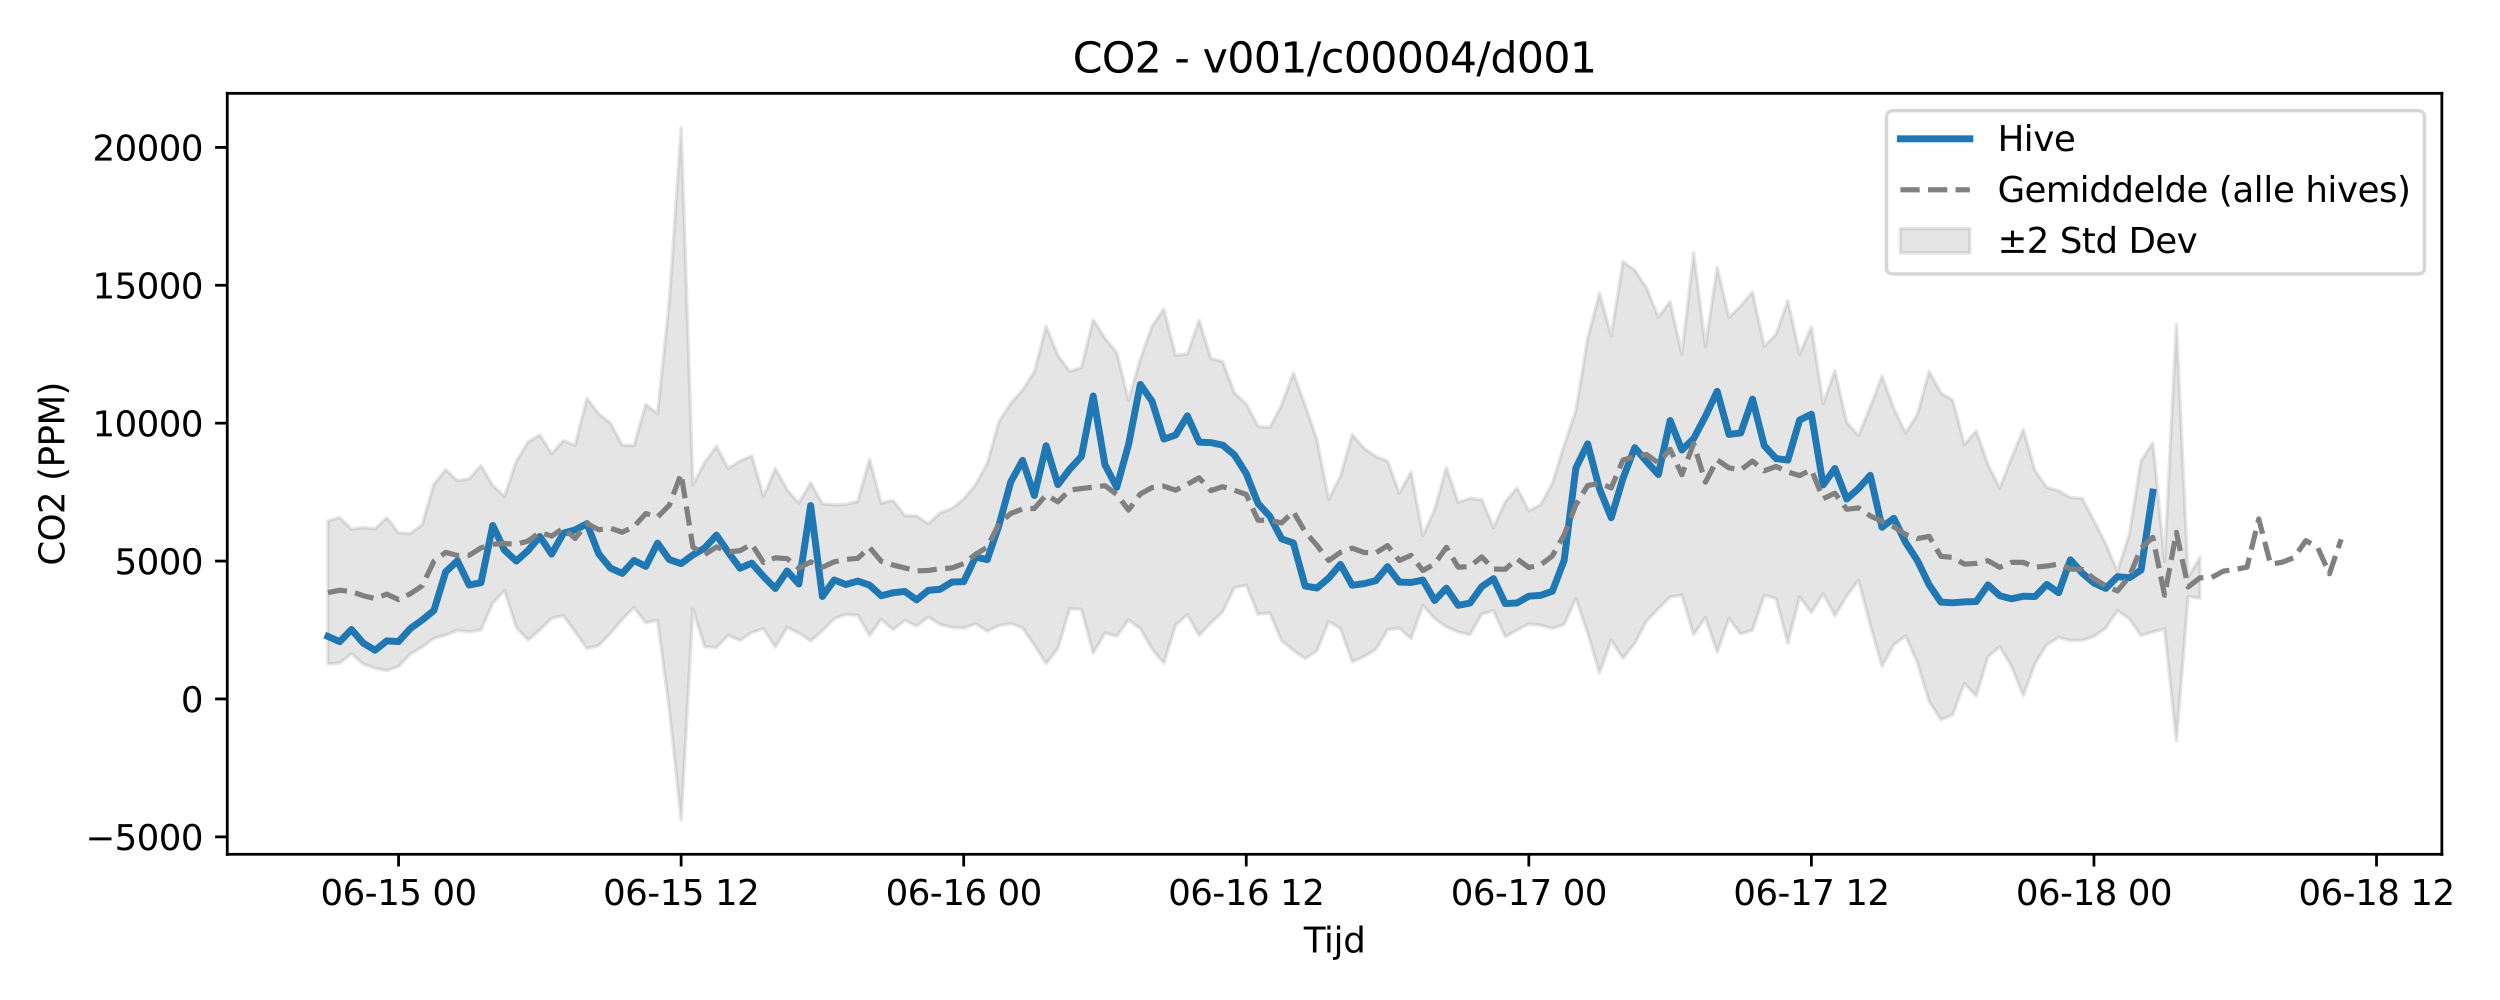 <?xml version="1.0" encoding="utf-8" standalone="no"?>
<!DOCTYPE svg PUBLIC "-//W3C//DTD SVG 1.1//EN"
  "http://www.w3.org/Graphics/SVG/1.1/DTD/svg11.dtd">
<svg xmlns:xlink="http://www.w3.org/1999/xlink" width="720pt" height="288pt" viewBox="0 0 720 288" xmlns="http://www.w3.org/2000/svg" version="1.1">
 <defs>
  <style type="text/css">*{stroke-linejoin: round; stroke-linecap: butt}</style>
 </defs>
 <g id="figure_1">
  <g id="patch_1">
   <path d="M 0 288 
L 720 288 
L 720 0 
L 0 0 
z
" style="fill: #ffffff"/>
  </g>
  <g id="axes_1">
   <g id="patch_2">
    <path d="M 65.45 246.04 
L 703.254 246.04 
L 703.254 26.88 
L 65.45 26.88 
z
" style="fill: #ffffff"/>
   </g>
   <g id="FillBetweenPolyCollection_1">
    <defs>
     <path id="m470c01bcd2" d="M 94.441 -137.946 
L 94.441 -96.729 
L 97.832 -97.052 
L 101.223 -99.702 
L 104.613 -96.78 
L 108.004 -95.551 
L 111.395 -94.89 
L 114.786 -96.06 
L 118.176 -99.667 
L 121.567 -101.636 
L 124.958 -104.149 
L 128.349 -105.129 
L 131.74 -106.464 
L 135.13 -106.031 
L 138.521 -106.551 
L 141.912 -114.322 
L 145.303 -117.931 
L 148.693 -107.316 
L 152.084 -103.682 
L 155.475 -106.59 
L 158.866 -109.899 
L 162.257 -110.711 
L 165.647 -106.063 
L 169.038 -101.258 
L 172.429 -102.054 
L 175.82 -105.59 
L 179.21 -109.633 
L 182.601 -113.046 
L 185.992 -108.654 
L 189.383 -109.371 
L 192.773 -83.58 
L 196.164 -51.922 
L 199.555 -112.604 
L 202.946 -101.773 
L 206.337 -101.484 
L 209.727 -105.042 
L 213.118 -103.551 
L 216.509 -105.84 
L 219.9 -106.954 
L 223.29 -101.615 
L 226.681 -107.307 
L 230.072 -105.653 
L 233.463 -103.421 
L 236.853 -106.327 
L 240.244 -109.816 
L 243.635 -111.025 
L 247.026 -110.796 
L 250.417 -105.009 
L 253.807 -109.615 
L 257.198 -106.638 
L 260.589 -109.355 
L 263.98 -107.757 
L 267.37 -110.27 
L 270.761 -108.201 
L 274.152 -107.299 
L 277.543 -107.111 
L 280.934 -108.323 
L 284.324 -106.271 
L 287.715 -107.834 
L 291.106 -108.431 
L 294.497 -107.189 
L 297.887 -102.196 
L 301.278 -96.897 
L 304.669 -101.253 
L 308.06 -112.696 
L 311.45 -112.519 
L 314.841 -99.861 
L 318.232 -105.693 
L 321.623 -104.758 
L 325.014 -109.466 
L 328.404 -106.975 
L 331.795 -101.075 
L 335.186 -97.002 
L 338.577 -108.002 
L 341.967 -110.962 
L 345.358 -105.039 
L 348.749 -108.609 
L 352.14 -111.819 
L 355.531 -118.778 
L 358.921 -119.501 
L 362.312 -111.116 
L 365.703 -111.425 
L 369.094 -103.491 
L 372.484 -100.711 
L 375.875 -98.356 
L 379.266 -100.538 
L 382.657 -108.984 
L 386.047 -107.026 
L 389.438 -97.409 
L 392.829 -98.893 
L 396.22 -100.966 
L 399.611 -106.58 
L 403.001 -107.15 
L 406.392 -104.107 
L 409.783 -113.606 
L 413.174 -109.884 
L 416.564 -107.488 
L 419.955 -105.976 
L 423.346 -105.194 
L 426.737 -111.151 
L 430.127 -112.146 
L 433.518 -104.604 
L 436.909 -106.54 
L 440.3 -108.271 
L 443.691 -107.964 
L 447.081 -106.998 
L 450.472 -108.181 
L 453.863 -115.594 
L 457.254 -105.748 
L 460.644 -94.215 
L 464.035 -103.611 
L 467.426 -98.43 
L 470.817 -102.735 
L 474.208 -109.166 
L 477.598 -112.701 
L 480.989 -116.091 
L 484.38 -116.6 
L 487.771 -105.274 
L 491.161 -110.151 
L 494.552 -100.209 
L 497.943 -109.945 
L 501.334 -105.41 
L 504.724 -106.566 
L 508.115 -116.543 
L 511.506 -115.591 
L 514.897 -102.75 
L 518.288 -116.097 
L 521.678 -111.635 
L 525.069 -117.035 
L 528.46 -110.698 
L 531.851 -116.31 
L 535.241 -120.926 
L 538.632 -108.047 
L 542.023 -96.128 
L 545.414 -102.298 
L 548.804 -104.86 
L 552.195 -97.214 
L 555.586 -85.988 
L 558.977 -80.753 
L 562.368 -82.165 
L 565.758 -91.142 
L 569.149 -87.588 
L 572.54 -98.827 
L 575.931 -101.746 
L 579.321 -96.061 
L 582.712 -87.705 
L 586.103 -96.913 
L 589.494 -102.325 
L 592.885 -104.435 
L 596.275 -103.531 
L 599.666 -103.564 
L 603.057 -104.728 
L 606.448 -107.166 
L 609.838 -112.153 
L 613.229 -109.81 
L 616.62 -104.948 
L 620.011 -106.041 
L 623.401 -106.853 
L 626.792 -74.662 
L 630.183 -116.203 
L 633.574 -115.72 
L 633.574 -127.443 
L 633.574 -127.443 
L 630.183 -121.722 
L 626.792 -194.656 
L 623.401 -126.285 
L 620.011 -160.433 
L 616.62 -155.269 
L 613.229 -134.002 
L 609.838 -123.444 
L 606.448 -131.359 
L 603.057 -138.01 
L 599.666 -144.463 
L 596.275 -144.685 
L 592.885 -146.634 
L 589.494 -147.632 
L 586.103 -152.412 
L 582.712 -164.331 
L 579.321 -156.05 
L 575.931 -147.464 
L 572.54 -154.209 
L 569.149 -163.898 
L 565.758 -159.916 
L 562.368 -172.79 
L 558.977 -174.785 
L 555.586 -181.071 
L 552.195 -168.58 
L 548.804 -163.292 
L 545.414 -170.343 
L 542.023 -179.655 
L 538.632 -170.774 
L 535.241 -162.52 
L 531.851 -166.365 
L 528.46 -181.236 
L 525.069 -171.739 
L 521.678 -193.778 
L 518.288 -185.99 
L 514.897 -201.357 
L 511.506 -191.724 
L 508.115 -188.265 
L 504.724 -203.861 
L 501.334 -199.935 
L 497.943 -196.555 
L 494.552 -210.935 
L 491.161 -188.146 
L 487.771 -215.228 
L 484.38 -185.948 
L 480.989 -201.094 
L 477.598 -196.664 
L 474.208 -205.072 
L 470.817 -210.168 
L 467.426 -212.626 
L 464.035 -191.352 
L 460.644 -203.545 
L 457.254 -190.545 
L 453.863 -169.712 
L 450.472 -159.716 
L 447.081 -148.796 
L 443.691 -142.647 
L 440.3 -140.849 
L 436.909 -147.487 
L 433.518 -143.492 
L 430.127 -136.087 
L 426.737 -144.093 
L 423.346 -144.479 
L 419.955 -143.342 
L 416.564 -153.26 
L 413.174 -141.267 
L 409.783 -133.773 
L 406.392 -152.015 
L 403.001 -146.021 
L 399.611 -155.19 
L 396.22 -156.514 
L 392.829 -158.899 
L 389.438 -162.836 
L 386.047 -150.833 
L 382.657 -144.131 
L 379.266 -161.365 
L 375.875 -171.324 
L 372.484 -180.578 
L 369.094 -171.322 
L 365.703 -164.854 
L 362.312 -165.238 
L 358.921 -171.685 
L 355.531 -174.815 
L 352.14 -183.863 
L 348.749 -184.768 
L 345.358 -195.735 
L 341.967 -186.06 
L 338.577 -185.655 
L 335.186 -198.959 
L 331.795 -194.086 
L 328.404 -184.501 
L 325.014 -172.765 
L 321.623 -186.476 
L 318.232 -190.555 
L 314.841 -195.904 
L 311.45 -182.135 
L 308.06 -181.066 
L 304.669 -185.698 
L 301.278 -193.991 
L 297.887 -180.906 
L 294.497 -175.632 
L 291.106 -171.829 
L 287.715 -166.573 
L 284.324 -154.562 
L 280.934 -148.34 
L 277.543 -144.297 
L 274.152 -141.555 
L 270.761 -140.299 
L 267.37 -137.127 
L 263.98 -139.417 
L 260.589 -139.465 
L 257.198 -143.922 
L 253.807 -143.095 
L 250.417 -155.714 
L 247.026 -143.597 
L 243.635 -142.789 
L 240.244 -142.579 
L 236.853 -142.916 
L 233.463 -148.944 
L 230.072 -143.097 
L 226.681 -146.927 
L 223.29 -153.07 
L 219.9 -145.032 
L 216.509 -156.709 
L 213.118 -155.269 
L 209.727 -153.07 
L 206.337 -159.448 
L 202.946 -154.785 
L 199.555 -148.272 
L 196.164 -251.158 
L 192.773 -201.471 
L 189.383 -168.814 
L 185.992 -171.554 
L 182.601 -159.676 
L 179.21 -159.793 
L 175.82 -166.129 
L 172.429 -168.806 
L 169.038 -173.262 
L 165.647 -159.774 
L 162.257 -161.117 
L 158.866 -157.29 
L 155.475 -162.764 
L 152.084 -160.688 
L 148.693 -155.123 
L 145.303 -145.018 
L 141.912 -148.195 
L 138.521 -153.881 
L 135.13 -150.111 
L 131.74 -149.572 
L 128.349 -152.716 
L 124.958 -148.492 
L 121.567 -136.922 
L 118.176 -134.307 
L 114.786 -134.569 
L 111.395 -138.863 
L 108.004 -135.698 
L 104.613 -136.073 
L 101.223 -135.585 
L 97.832 -138.949 
L 94.441 -137.946 
z
" style="stroke: #808080; stroke-opacity: 0.2"/>
    </defs>
    <g clip-path="url(#p4a030e1d7c)">
     <use xlink:href="#m470c01bcd2" x="0" y="288" style="fill: #808080; fill-opacity: 0.2; stroke: #808080; stroke-opacity: 0.2"/>
    </g>
   </g>
   <g id="matplotlib.axis_1">
    <g id="xtick_1">
     <g id="line2d_1">
      <defs>
       <path id="m2c33fe4b6c" d="M 0 0 
L 0 3.5 
" style="stroke: #000000; stroke-width: 0.8"/>
      </defs>
      <g>
       <use xlink:href="#m2c33fe4b6c" x="114.786" y="246.04" style="stroke: #000000; stroke-width: 0.8"/>
      </g>
     </g>
     <g id="text_1">
      <!-- 06-15 00 -->
      <g transform="translate(92.305 260.638) scale(0.1 -0.1)">
       <defs>
        <path id="DejaVuSans-30" d="M 2034 4250 
Q 1547 4250 1301 3770 
Q 1056 3291 1056 2328 
Q 1056 1369 1301 889 
Q 1547 409 2034 409 
Q 2525 409 2770 889 
Q 3016 1369 3016 2328 
Q 3016 3291 2770 3770 
Q 2525 4250 2034 4250 
z
M 2034 4750 
Q 2819 4750 3233 4129 
Q 3647 3509 3647 2328 
Q 3647 1150 3233 529 
Q 2819 -91 2034 -91 
Q 1250 -91 836 529 
Q 422 1150 422 2328 
Q 422 3509 836 4129 
Q 1250 4750 2034 4750 
z
" transform="scale(0.016)"/>
        <path id="DejaVuSans-36" d="M 2113 2584 
Q 1688 2584 1439 2293 
Q 1191 2003 1191 1497 
Q 1191 994 1439 701 
Q 1688 409 2113 409 
Q 2538 409 2786 701 
Q 3034 994 3034 1497 
Q 3034 2003 2786 2293 
Q 2538 2584 2113 2584 
z
M 3366 4563 
L 3366 3988 
Q 3128 4100 2886 4159 
Q 2644 4219 2406 4219 
Q 1781 4219 1451 3797 
Q 1122 3375 1075 2522 
Q 1259 2794 1537 2939 
Q 1816 3084 2150 3084 
Q 2853 3084 3261 2657 
Q 3669 2231 3669 1497 
Q 3669 778 3244 343 
Q 2819 -91 2113 -91 
Q 1303 -91 875 529 
Q 447 1150 447 2328 
Q 447 3434 972 4092 
Q 1497 4750 2381 4750 
Q 2619 4750 2861 4703 
Q 3103 4656 3366 4563 
z
" transform="scale(0.016)"/>
        <path id="DejaVuSans-2d" d="M 313 2009 
L 1997 2009 
L 1997 1497 
L 313 1497 
L 313 2009 
z
" transform="scale(0.016)"/>
        <path id="DejaVuSans-31" d="M 794 531 
L 1825 531 
L 1825 4091 
L 703 3866 
L 703 4441 
L 1819 4666 
L 2450 4666 
L 2450 531 
L 3481 531 
L 3481 0 
L 794 0 
L 794 531 
z
" transform="scale(0.016)"/>
        <path id="DejaVuSans-35" d="M 691 4666 
L 3169 4666 
L 3169 4134 
L 1269 4134 
L 1269 2991 
Q 1406 3038 1543 3061 
Q 1681 3084 1819 3084 
Q 2600 3084 3056 2656 
Q 3513 2228 3513 1497 
Q 3513 744 3044 326 
Q 2575 -91 1722 -91 
Q 1428 -91 1123 -41 
Q 819 9 494 109 
L 494 744 
Q 775 591 1075 516 
Q 1375 441 1709 441 
Q 2250 441 2565 725 
Q 2881 1009 2881 1497 
Q 2881 1984 2565 2268 
Q 2250 2553 1709 2553 
Q 1456 2553 1204 2497 
Q 953 2441 691 2322 
L 691 4666 
z
" transform="scale(0.016)"/>
        <path id="DejaVuSans-20" transform="scale(0.016)"/>
       </defs>
       <use xlink:href="#DejaVuSans-30"/>
       <use xlink:href="#DejaVuSans-36" transform="translate(63.623 0)"/>
       <use xlink:href="#DejaVuSans-2d" transform="translate(127.246 0)"/>
       <use xlink:href="#DejaVuSans-31" transform="translate(163.33 0)"/>
       <use xlink:href="#DejaVuSans-35" transform="translate(226.953 0)"/>
       <use xlink:href="#DejaVuSans-20" transform="translate(290.576 0)"/>
       <use xlink:href="#DejaVuSans-30" transform="translate(322.363 0)"/>
       <use xlink:href="#DejaVuSans-30" transform="translate(385.986 0)"/>
      </g>
     </g>
    </g>
    <g id="xtick_2">
     <g id="line2d_2">
      <g>
       <use xlink:href="#m2c33fe4b6c" x="196.164" y="246.04" style="stroke: #000000; stroke-width: 0.8"/>
      </g>
     </g>
     <g id="text_2">
      <!-- 06-15 12 -->
      <g transform="translate(173.684 260.638) scale(0.1 -0.1)">
       <defs>
        <path id="DejaVuSans-32" d="M 1228 531 
L 3431 531 
L 3431 0 
L 469 0 
L 469 531 
Q 828 903 1448 1529 
Q 2069 2156 2228 2338 
Q 2531 2678 2651 2914 
Q 2772 3150 2772 3378 
Q 2772 3750 2511 3984 
Q 2250 4219 1831 4219 
Q 1534 4219 1204 4116 
Q 875 4013 500 3803 
L 500 4441 
Q 881 4594 1212 4672 
Q 1544 4750 1819 4750 
Q 2544 4750 2975 4387 
Q 3406 4025 3406 3419 
Q 3406 3131 3298 2873 
Q 3191 2616 2906 2266 
Q 2828 2175 2409 1742 
Q 1991 1309 1228 531 
z
" transform="scale(0.016)"/>
       </defs>
       <use xlink:href="#DejaVuSans-30"/>
       <use xlink:href="#DejaVuSans-36" transform="translate(63.623 0)"/>
       <use xlink:href="#DejaVuSans-2d" transform="translate(127.246 0)"/>
       <use xlink:href="#DejaVuSans-31" transform="translate(163.33 0)"/>
       <use xlink:href="#DejaVuSans-35" transform="translate(226.953 0)"/>
       <use xlink:href="#DejaVuSans-20" transform="translate(290.576 0)"/>
       <use xlink:href="#DejaVuSans-31" transform="translate(322.363 0)"/>
       <use xlink:href="#DejaVuSans-32" transform="translate(385.986 0)"/>
      </g>
     </g>
    </g>
    <g id="xtick_3">
     <g id="line2d_3">
      <g>
       <use xlink:href="#m2c33fe4b6c" x="277.543" y="246.04" style="stroke: #000000; stroke-width: 0.8"/>
      </g>
     </g>
     <g id="text_3">
      <!-- 06-16 00 -->
      <g transform="translate(255.062 260.638) scale(0.1 -0.1)">
       <use xlink:href="#DejaVuSans-30"/>
       <use xlink:href="#DejaVuSans-36" transform="translate(63.623 0)"/>
       <use xlink:href="#DejaVuSans-2d" transform="translate(127.246 0)"/>
       <use xlink:href="#DejaVuSans-31" transform="translate(163.33 0)"/>
       <use xlink:href="#DejaVuSans-36" transform="translate(226.953 0)"/>
       <use xlink:href="#DejaVuSans-20" transform="translate(290.576 0)"/>
       <use xlink:href="#DejaVuSans-30" transform="translate(322.363 0)"/>
       <use xlink:href="#DejaVuSans-30" transform="translate(385.986 0)"/>
      </g>
     </g>
    </g>
    <g id="xtick_4">
     <g id="line2d_4">
      <g>
       <use xlink:href="#m2c33fe4b6c" x="358.921" y="246.04" style="stroke: #000000; stroke-width: 0.8"/>
      </g>
     </g>
     <g id="text_4">
      <!-- 06-16 12 -->
      <g transform="translate(336.441 260.638) scale(0.1 -0.1)">
       <use xlink:href="#DejaVuSans-30"/>
       <use xlink:href="#DejaVuSans-36" transform="translate(63.623 0)"/>
       <use xlink:href="#DejaVuSans-2d" transform="translate(127.246 0)"/>
       <use xlink:href="#DejaVuSans-31" transform="translate(163.33 0)"/>
       <use xlink:href="#DejaVuSans-36" transform="translate(226.953 0)"/>
       <use xlink:href="#DejaVuSans-20" transform="translate(290.576 0)"/>
       <use xlink:href="#DejaVuSans-31" transform="translate(322.363 0)"/>
       <use xlink:href="#DejaVuSans-32" transform="translate(385.986 0)"/>
      </g>
     </g>
    </g>
    <g id="xtick_5">
     <g id="line2d_5">
      <g>
       <use xlink:href="#m2c33fe4b6c" x="440.3" y="246.04" style="stroke: #000000; stroke-width: 0.8"/>
      </g>
     </g>
     <g id="text_5">
      <!-- 06-17 00 -->
      <g transform="translate(417.819 260.638) scale(0.1 -0.1)">
       <defs>
        <path id="DejaVuSans-37" d="M 525 4666 
L 3525 4666 
L 3525 4397 
L 1831 0 
L 1172 0 
L 2766 4134 
L 525 4134 
L 525 4666 
z
" transform="scale(0.016)"/>
       </defs>
       <use xlink:href="#DejaVuSans-30"/>
       <use xlink:href="#DejaVuSans-36" transform="translate(63.623 0)"/>
       <use xlink:href="#DejaVuSans-2d" transform="translate(127.246 0)"/>
       <use xlink:href="#DejaVuSans-31" transform="translate(163.33 0)"/>
       <use xlink:href="#DejaVuSans-37" transform="translate(226.953 0)"/>
       <use xlink:href="#DejaVuSans-20" transform="translate(290.576 0)"/>
       <use xlink:href="#DejaVuSans-30" transform="translate(322.363 0)"/>
       <use xlink:href="#DejaVuSans-30" transform="translate(385.986 0)"/>
      </g>
     </g>
    </g>
    <g id="xtick_6">
     <g id="line2d_6">
      <g>
       <use xlink:href="#m2c33fe4b6c" x="521.678" y="246.04" style="stroke: #000000; stroke-width: 0.8"/>
      </g>
     </g>
     <g id="text_6">
      <!-- 06-17 12 -->
      <g transform="translate(499.198 260.638) scale(0.1 -0.1)">
       <use xlink:href="#DejaVuSans-30"/>
       <use xlink:href="#DejaVuSans-36" transform="translate(63.623 0)"/>
       <use xlink:href="#DejaVuSans-2d" transform="translate(127.246 0)"/>
       <use xlink:href="#DejaVuSans-31" transform="translate(163.33 0)"/>
       <use xlink:href="#DejaVuSans-37" transform="translate(226.953 0)"/>
       <use xlink:href="#DejaVuSans-20" transform="translate(290.576 0)"/>
       <use xlink:href="#DejaVuSans-31" transform="translate(322.363 0)"/>
       <use xlink:href="#DejaVuSans-32" transform="translate(385.986 0)"/>
      </g>
     </g>
    </g>
    <g id="xtick_7">
     <g id="line2d_7">
      <g>
       <use xlink:href="#m2c33fe4b6c" x="603.057" y="246.04" style="stroke: #000000; stroke-width: 0.8"/>
      </g>
     </g>
     <g id="text_7">
      <!-- 06-18 00 -->
      <g transform="translate(580.576 260.638) scale(0.1 -0.1)">
       <defs>
        <path id="DejaVuSans-38" d="M 2034 2216 
Q 1584 2216 1326 1975 
Q 1069 1734 1069 1313 
Q 1069 891 1326 650 
Q 1584 409 2034 409 
Q 2484 409 2743 651 
Q 3003 894 3003 1313 
Q 3003 1734 2745 1975 
Q 2488 2216 2034 2216 
z
M 1403 2484 
Q 997 2584 770 2862 
Q 544 3141 544 3541 
Q 544 4100 942 4425 
Q 1341 4750 2034 4750 
Q 2731 4750 3128 4425 
Q 3525 4100 3525 3541 
Q 3525 3141 3298 2862 
Q 3072 2584 2669 2484 
Q 3125 2378 3379 2068 
Q 3634 1759 3634 1313 
Q 3634 634 3220 271 
Q 2806 -91 2034 -91 
Q 1263 -91 848 271 
Q 434 634 434 1313 
Q 434 1759 690 2068 
Q 947 2378 1403 2484 
z
M 1172 3481 
Q 1172 3119 1398 2916 
Q 1625 2713 2034 2713 
Q 2441 2713 2670 2916 
Q 2900 3119 2900 3481 
Q 2900 3844 2670 4047 
Q 2441 4250 2034 4250 
Q 1625 4250 1398 4047 
Q 1172 3844 1172 3481 
z
" transform="scale(0.016)"/>
       </defs>
       <use xlink:href="#DejaVuSans-30"/>
       <use xlink:href="#DejaVuSans-36" transform="translate(63.623 0)"/>
       <use xlink:href="#DejaVuSans-2d" transform="translate(127.246 0)"/>
       <use xlink:href="#DejaVuSans-31" transform="translate(163.33 0)"/>
       <use xlink:href="#DejaVuSans-38" transform="translate(226.953 0)"/>
       <use xlink:href="#DejaVuSans-20" transform="translate(290.576 0)"/>
       <use xlink:href="#DejaVuSans-30" transform="translate(322.363 0)"/>
       <use xlink:href="#DejaVuSans-30" transform="translate(385.986 0)"/>
      </g>
     </g>
    </g>
    <g id="xtick_8">
     <g id="line2d_8">
      <g>
       <use xlink:href="#m2c33fe4b6c" x="684.435" y="246.04" style="stroke: #000000; stroke-width: 0.8"/>
      </g>
     </g>
     <g id="text_8">
      <!-- 06-18 12 -->
      <g transform="translate(661.955 260.638) scale(0.1 -0.1)">
       <use xlink:href="#DejaVuSans-30"/>
       <use xlink:href="#DejaVuSans-36" transform="translate(63.623 0)"/>
       <use xlink:href="#DejaVuSans-2d" transform="translate(127.246 0)"/>
       <use xlink:href="#DejaVuSans-31" transform="translate(163.33 0)"/>
       <use xlink:href="#DejaVuSans-38" transform="translate(226.953 0)"/>
       <use xlink:href="#DejaVuSans-20" transform="translate(290.576 0)"/>
       <use xlink:href="#DejaVuSans-31" transform="translate(322.363 0)"/>
       <use xlink:href="#DejaVuSans-32" transform="translate(385.986 0)"/>
      </g>
     </g>
    </g>
    <g id="text_9">
     <!-- Tijd -->
     <g transform="translate(375.502 274.317) scale(0.1 -0.1)">
      <defs>
       <path id="DejaVuSans-54" d="M -19 4666 
L 3928 4666 
L 3928 4134 
L 2272 4134 
L 2272 0 
L 1638 0 
L 1638 4134 
L -19 4134 
L -19 4666 
z
" transform="scale(0.016)"/>
       <path id="DejaVuSans-69" d="M 603 3500 
L 1178 3500 
L 1178 0 
L 603 0 
L 603 3500 
z
M 603 4863 
L 1178 4863 
L 1178 4134 
L 603 4134 
L 603 4863 
z
" transform="scale(0.016)"/>
       <path id="DejaVuSans-6a" d="M 603 3500 
L 1178 3500 
L 1178 -63 
Q 1178 -731 923 -1031 
Q 669 -1331 103 -1331 
L -116 -1331 
L -116 -844 
L 38 -844 
Q 366 -844 484 -692 
Q 603 -541 603 -63 
L 603 3500 
z
M 603 4863 
L 1178 4863 
L 1178 4134 
L 603 4134 
L 603 4863 
z
" transform="scale(0.016)"/>
       <path id="DejaVuSans-64" d="M 2906 2969 
L 2906 4863 
L 3481 4863 
L 3481 0 
L 2906 0 
L 2906 525 
Q 2725 213 2448 61 
Q 2172 -91 1784 -91 
Q 1150 -91 751 415 
Q 353 922 353 1747 
Q 353 2572 751 3078 
Q 1150 3584 1784 3584 
Q 2172 3584 2448 3432 
Q 2725 3281 2906 2969 
z
M 947 1747 
Q 947 1113 1208 752 
Q 1469 391 1925 391 
Q 2381 391 2643 752 
Q 2906 1113 2906 1747 
Q 2906 2381 2643 2742 
Q 2381 3103 1925 3103 
Q 1469 3103 1208 2742 
Q 947 2381 947 1747 
z
" transform="scale(0.016)"/>
      </defs>
      <use xlink:href="#DejaVuSans-54"/>
      <use xlink:href="#DejaVuSans-69" transform="translate(57.959 0)"/>
      <use xlink:href="#DejaVuSans-6a" transform="translate(85.742 0)"/>
      <use xlink:href="#DejaVuSans-64" transform="translate(113.525 0)"/>
     </g>
    </g>
   </g>
   <g id="matplotlib.axis_2">
    <g id="ytick_1">
     <g id="line2d_9">
      <defs>
       <path id="m3c21b43cb0" d="M 0 0 
L -3.5 0 
" style="stroke: #000000; stroke-width: 0.8"/>
      </defs>
      <g>
       <use xlink:href="#m3c21b43cb0" x="65.45" y="241.011" style="stroke: #000000; stroke-width: 0.8"/>
      </g>
     </g>
     <g id="text_10">
      <!-- −5000 -->
      <g transform="translate(24.62 244.81) scale(0.1 -0.1)">
       <defs>
        <path id="DejaVuSans-2212" d="M 678 2272 
L 4684 2272 
L 4684 1741 
L 678 1741 
L 678 2272 
z
" transform="scale(0.016)"/>
       </defs>
       <use xlink:href="#DejaVuSans-2212"/>
       <use xlink:href="#DejaVuSans-35" transform="translate(83.789 0)"/>
       <use xlink:href="#DejaVuSans-30" transform="translate(147.412 0)"/>
       <use xlink:href="#DejaVuSans-30" transform="translate(211.035 0)"/>
       <use xlink:href="#DejaVuSans-30" transform="translate(274.658 0)"/>
      </g>
     </g>
    </g>
    <g id="ytick_2">
     <g id="line2d_10">
      <g>
       <use xlink:href="#m3c21b43cb0" x="65.45" y="201.298" style="stroke: #000000; stroke-width: 0.8"/>
      </g>
     </g>
     <g id="text_11">
      <!-- 0 -->
      <g transform="translate(52.087 205.098) scale(0.1 -0.1)">
       <use xlink:href="#DejaVuSans-30"/>
      </g>
     </g>
    </g>
    <g id="ytick_3">
     <g id="line2d_11">
      <g>
       <use xlink:href="#m3c21b43cb0" x="65.45" y="161.586" style="stroke: #000000; stroke-width: 0.8"/>
      </g>
     </g>
     <g id="text_12">
      <!-- 5000 -->
      <g transform="translate(33 165.385) scale(0.1 -0.1)">
       <use xlink:href="#DejaVuSans-35"/>
       <use xlink:href="#DejaVuSans-30" transform="translate(63.623 0)"/>
       <use xlink:href="#DejaVuSans-30" transform="translate(127.246 0)"/>
       <use xlink:href="#DejaVuSans-30" transform="translate(190.869 0)"/>
      </g>
     </g>
    </g>
    <g id="ytick_4">
     <g id="line2d_12">
      <g>
       <use xlink:href="#m3c21b43cb0" x="65.45" y="121.874" style="stroke: #000000; stroke-width: 0.8"/>
      </g>
     </g>
     <g id="text_13">
      <!-- 10000 -->
      <g transform="translate(26.637 125.673) scale(0.1 -0.1)">
       <use xlink:href="#DejaVuSans-31"/>
       <use xlink:href="#DejaVuSans-30" transform="translate(63.623 0)"/>
       <use xlink:href="#DejaVuSans-30" transform="translate(127.246 0)"/>
       <use xlink:href="#DejaVuSans-30" transform="translate(190.869 0)"/>
       <use xlink:href="#DejaVuSans-30" transform="translate(254.492 0)"/>
      </g>
     </g>
    </g>
    <g id="ytick_5">
     <g id="line2d_13">
      <g>
       <use xlink:href="#m3c21b43cb0" x="65.45" y="82.162" style="stroke: #000000; stroke-width: 0.8"/>
      </g>
     </g>
     <g id="text_14">
      <!-- 15000 -->
      <g transform="translate(26.637 85.961) scale(0.1 -0.1)">
       <use xlink:href="#DejaVuSans-31"/>
       <use xlink:href="#DejaVuSans-35" transform="translate(63.623 0)"/>
       <use xlink:href="#DejaVuSans-30" transform="translate(127.246 0)"/>
       <use xlink:href="#DejaVuSans-30" transform="translate(190.869 0)"/>
       <use xlink:href="#DejaVuSans-30" transform="translate(254.492 0)"/>
      </g>
     </g>
    </g>
    <g id="ytick_6">
     <g id="line2d_14">
      <g>
       <use xlink:href="#m3c21b43cb0" x="65.45" y="42.449" style="stroke: #000000; stroke-width: 0.8"/>
      </g>
     </g>
     <g id="text_15">
      <!-- 20000 -->
      <g transform="translate(26.637 46.248) scale(0.1 -0.1)">
       <use xlink:href="#DejaVuSans-32"/>
       <use xlink:href="#DejaVuSans-30" transform="translate(63.623 0)"/>
       <use xlink:href="#DejaVuSans-30" transform="translate(127.246 0)"/>
       <use xlink:href="#DejaVuSans-30" transform="translate(190.869 0)"/>
       <use xlink:href="#DejaVuSans-30" transform="translate(254.492 0)"/>
      </g>
     </g>
    </g>
    <g id="text_16">
     <!-- CO2 (PPM) -->
     <g transform="translate(18.541 162.903) rotate(-90) scale(0.1 -0.1)">
      <defs>
       <path id="DejaVuSans-43" d="M 4122 4306 
L 4122 3641 
Q 3803 3938 3442 4084 
Q 3081 4231 2675 4231 
Q 1875 4231 1450 3742 
Q 1025 3253 1025 2328 
Q 1025 1406 1450 917 
Q 1875 428 2675 428 
Q 3081 428 3442 575 
Q 3803 722 4122 1019 
L 4122 359 
Q 3791 134 3420 21 
Q 3050 -91 2638 -91 
Q 1578 -91 968 557 
Q 359 1206 359 2328 
Q 359 3453 968 4101 
Q 1578 4750 2638 4750 
Q 3056 4750 3426 4639 
Q 3797 4528 4122 4306 
z
" transform="scale(0.016)"/>
       <path id="DejaVuSans-4f" d="M 2522 4238 
Q 1834 4238 1429 3725 
Q 1025 3213 1025 2328 
Q 1025 1447 1429 934 
Q 1834 422 2522 422 
Q 3209 422 3611 934 
Q 4013 1447 4013 2328 
Q 4013 3213 3611 3725 
Q 3209 4238 2522 4238 
z
M 2522 4750 
Q 3503 4750 4090 4092 
Q 4678 3434 4678 2328 
Q 4678 1225 4090 567 
Q 3503 -91 2522 -91 
Q 1538 -91 948 565 
Q 359 1222 359 2328 
Q 359 3434 948 4092 
Q 1538 4750 2522 4750 
z
" transform="scale(0.016)"/>
       <path id="DejaVuSans-28" d="M 1984 4856 
Q 1566 4138 1362 3434 
Q 1159 2731 1159 2009 
Q 1159 1288 1364 580 
Q 1569 -128 1984 -844 
L 1484 -844 
Q 1016 -109 783 600 
Q 550 1309 550 2009 
Q 550 2706 781 3412 
Q 1013 4119 1484 4856 
L 1984 4856 
z
" transform="scale(0.016)"/>
       <path id="DejaVuSans-50" d="M 1259 4147 
L 1259 2394 
L 2053 2394 
Q 2494 2394 2734 2622 
Q 2975 2850 2975 3272 
Q 2975 3691 2734 3919 
Q 2494 4147 2053 4147 
L 1259 4147 
z
M 628 4666 
L 2053 4666 
Q 2838 4666 3239 4311 
Q 3641 3956 3641 3272 
Q 3641 2581 3239 2228 
Q 2838 1875 2053 1875 
L 1259 1875 
L 1259 0 
L 628 0 
L 628 4666 
z
" transform="scale(0.016)"/>
       <path id="DejaVuSans-4d" d="M 628 4666 
L 1569 4666 
L 2759 1491 
L 3956 4666 
L 4897 4666 
L 4897 0 
L 4281 0 
L 4281 4097 
L 3078 897 
L 2444 897 
L 1241 4097 
L 1241 0 
L 628 0 
L 628 4666 
z
" transform="scale(0.016)"/>
       <path id="DejaVuSans-29" d="M 513 4856 
L 1013 4856 
Q 1481 4119 1714 3412 
Q 1947 2706 1947 2009 
Q 1947 1309 1714 600 
Q 1481 -109 1013 -844 
L 513 -844 
Q 928 -128 1133 580 
Q 1338 1288 1338 2009 
Q 1338 2731 1133 3434 
Q 928 4138 513 4856 
z
" transform="scale(0.016)"/>
      </defs>
      <use xlink:href="#DejaVuSans-43"/>
      <use xlink:href="#DejaVuSans-4f" transform="translate(69.824 0)"/>
      <use xlink:href="#DejaVuSans-32" transform="translate(148.535 0)"/>
      <use xlink:href="#DejaVuSans-20" transform="translate(212.158 0)"/>
      <use xlink:href="#DejaVuSans-28" transform="translate(243.945 0)"/>
      <use xlink:href="#DejaVuSans-50" transform="translate(282.959 0)"/>
      <use xlink:href="#DejaVuSans-50" transform="translate(343.262 0)"/>
      <use xlink:href="#DejaVuSans-4d" transform="translate(403.564 0)"/>
      <use xlink:href="#DejaVuSans-29" transform="translate(489.844 0)"/>
     </g>
    </g>
   </g>
   <g id="line2d_15">
    <path d="M 94.441 183.293 
L 97.832 184.799 
L 101.223 181.291 
L 104.613 185.204 
L 108.004 187.269 
L 111.395 184.572 
L 114.786 184.778 
L 118.176 181.021 
L 121.567 178.58 
L 124.958 175.816 
L 128.349 164.713 
L 131.74 161.501 
L 135.13 168.501 
L 138.521 167.802 
L 141.912 151.338 
L 145.303 158.465 
L 148.693 161.586 
L 152.084 158.544 
L 155.475 154.517 
L 158.866 159.587 
L 162.257 153.551 
L 165.647 152.622 
L 169.038 150.811 
L 172.429 159.508 
L 175.82 163.625 
L 179.21 165.142 
L 182.601 161.411 
L 185.992 163.114 
L 189.383 156.418 
L 192.773 161.171 
L 196.164 162.32 
L 199.555 159.823 
L 202.946 157.824 
L 206.337 154.123 
L 209.727 159.023 
L 213.118 163.641 
L 216.509 162.198 
L 219.9 166.042 
L 223.29 169.484 
L 226.681 164.432 
L 230.072 168.186 
L 233.463 145.598 
L 236.853 171.796 
L 240.244 167.035 
L 243.635 168.345 
L 247.026 167.35 
L 250.417 168.507 
L 253.807 171.578 
L 257.198 170.715 
L 260.589 170.339 
L 263.98 172.756 
L 267.37 169.995 
L 270.761 169.719 
L 274.152 167.622 
L 277.543 167.519 
L 280.934 160.442 
L 284.324 161.181 
L 287.715 151.266 
L 291.106 138.749 
L 294.497 132.588 
L 297.887 142.702 
L 301.278 128.381 
L 304.669 139.578 
L 308.06 135.154 
L 311.45 131.439 
L 314.841 114.051 
L 318.232 133.87 
L 321.623 140.335 
L 325.014 128.074 
L 328.404 110.704 
L 331.795 115.575 
L 335.186 126.449 
L 338.577 125.294 
L 341.967 119.769 
L 345.358 127.349 
L 348.749 127.479 
L 352.14 128.199 
L 355.531 131.039 
L 358.921 136.414 
L 362.312 145 
L 365.703 148.674 
L 369.094 155.19 
L 372.484 156.373 
L 375.875 168.785 
L 379.266 169.354 
L 382.657 166.497 
L 386.047 162.55 
L 389.438 168.562 
L 392.829 168.086 
L 396.22 167.244 
L 399.611 163.206 
L 403.001 167.641 
L 406.392 167.742 
L 409.783 167.066 
L 413.174 172.933 
L 416.564 169.388 
L 419.955 174.323 
L 423.346 173.698 
L 426.737 168.959 
L 430.127 166.661 
L 433.518 173.836 
L 436.909 173.656 
L 440.3 171.7 
L 443.691 171.469 
L 447.081 170.27 
L 450.472 161.372 
L 453.863 134.759 
L 457.254 127.841 
L 460.644 140.782 
L 464.035 149.09 
L 467.426 137.759 
L 470.817 128.929 
L 474.208 132.919 
L 477.598 136.655 
L 480.989 121.111 
L 484.38 129.602 
L 487.771 126.3 
L 491.161 119.912 
L 494.552 112.706 
L 497.943 125.106 
L 501.334 124.688 
L 504.724 114.951 
L 508.115 128.358 
L 511.506 132.072 
L 514.897 132.506 
L 518.288 120.984 
L 521.678 119.295 
L 525.069 139.654 
L 528.46 134.937 
L 531.851 143.708 
L 535.241 140.7 
L 538.632 136.898 
L 542.023 151.862 
L 545.414 149.262 
L 548.804 156.209 
L 552.195 161.411 
L 555.586 168.417 
L 558.977 173.405 
L 562.368 173.606 
L 565.758 173.336 
L 569.149 173.256 
L 572.54 168.441 
L 575.931 171.567 
L 579.321 172.459 
L 582.712 171.718 
L 586.103 171.803 
L 589.494 168.303 
L 592.885 170.717 
L 596.275 161.231 
L 599.666 165.017 
L 603.057 167.932 
L 606.448 169.462 
L 609.838 166.079 
L 613.229 166.397 
L 616.62 164.173 
L 620.011 141.733 
L 620.011 141.733 
" clip-path="url(#p4a030e1d7c)" style="fill: none; stroke: #1f77b4; stroke-width: 2; stroke-linecap: square"/>
   </g>
   <g id="line2d_16">
    <path d="M 94.441 170.663 
L 97.832 170 
L 101.223 170.357 
L 104.613 171.574 
L 108.004 172.375 
L 111.395 171.124 
L 114.786 172.686 
L 118.176 171.013 
L 121.567 168.721 
L 124.958 161.679 
L 128.349 159.077 
L 131.74 159.982 
L 135.13 159.929 
L 138.521 157.784 
L 141.912 156.741 
L 145.303 156.526 
L 148.693 156.78 
L 152.084 155.815 
L 155.475 153.323 
L 158.866 154.405 
L 162.257 152.086 
L 165.647 155.081 
L 169.038 150.74 
L 172.429 152.57 
L 175.82 152.141 
L 179.21 153.287 
L 182.601 151.639 
L 185.992 147.896 
L 189.383 148.908 
L 192.773 145.475 
L 196.164 136.46 
L 199.555 157.562 
L 202.946 159.721 
L 206.337 157.534 
L 209.727 158.944 
L 213.118 158.59 
L 216.509 156.725 
L 219.9 162.007 
L 223.29 160.658 
L 226.681 160.883 
L 230.072 163.625 
L 233.463 161.817 
L 236.853 163.378 
L 240.244 161.802 
L 243.635 161.093 
L 247.026 160.803 
L 250.417 157.638 
L 253.807 161.645 
L 257.198 162.72 
L 263.98 164.413 
L 267.37 164.302 
L 270.761 163.75 
L 274.152 163.573 
L 277.543 162.296 
L 280.934 159.669 
L 284.324 157.584 
L 287.715 150.797 
L 291.106 147.87 
L 294.497 146.589 
L 297.887 146.449 
L 301.278 142.556 
L 304.669 144.525 
L 308.06 141.119 
L 318.232 139.876 
L 321.623 142.383 
L 325.014 146.885 
L 328.404 142.262 
L 331.795 140.42 
L 335.186 140.019 
L 338.577 141.171 
L 341.967 139.489 
L 345.358 137.613 
L 348.749 141.312 
L 352.14 140.159 
L 355.531 141.203 
L 358.921 142.407 
L 362.312 149.823 
L 365.703 149.861 
L 369.094 150.594 
L 372.484 147.356 
L 375.875 153.16 
L 379.266 157.048 
L 382.657 161.443 
L 386.047 159.07 
L 389.438 157.878 
L 392.829 159.104 
L 396.22 159.26 
L 399.611 157.115 
L 403.001 161.415 
L 406.392 159.939 
L 409.783 164.31 
L 413.174 162.424 
L 416.564 157.626 
L 419.955 163.341 
L 423.346 163.163 
L 426.737 160.378 
L 430.127 163.884 
L 433.518 163.952 
L 436.909 160.986 
L 440.3 163.44 
L 443.691 162.695 
L 447.081 160.103 
L 450.472 154.051 
L 453.863 145.347 
L 457.254 139.853 
L 460.644 139.12 
L 464.035 140.518 
L 467.426 132.472 
L 470.817 131.549 
L 474.208 130.881 
L 477.598 133.318 
L 480.989 129.408 
L 484.38 136.726 
L 487.771 127.749 
L 491.161 138.852 
L 494.552 132.428 
L 497.943 134.75 
L 501.334 135.328 
L 504.724 132.787 
L 508.115 135.596 
L 511.506 134.342 
L 514.897 135.946 
L 518.288 136.956 
L 521.678 135.293 
L 525.069 143.613 
L 528.46 142.033 
L 531.851 146.662 
L 535.241 146.277 
L 538.632 148.589 
L 545.414 151.68 
L 548.804 153.924 
L 552.195 155.103 
L 555.586 154.47 
L 558.977 160.231 
L 562.368 160.522 
L 565.758 162.471 
L 569.149 162.257 
L 572.54 161.482 
L 575.931 163.395 
L 579.321 161.944 
L 582.712 161.982 
L 586.103 163.337 
L 589.494 163.022 
L 592.885 162.466 
L 596.275 163.892 
L 599.666 163.987 
L 603.057 166.631 
L 606.448 168.737 
L 609.838 170.202 
L 613.229 166.094 
L 616.62 157.891 
L 620.011 154.763 
L 623.401 171.431 
L 626.792 153.341 
L 630.183 169.038 
L 633.574 166.418 
L 636.965 166.32 
L 640.355 164.481 
L 643.746 164.009 
L 647.137 163.334 
L 650.528 149.463 
L 653.918 162.526 
L 657.309 161.907 
L 660.7 160.577 
L 664.091 155.706 
L 667.481 157.644 
L 670.872 165.232 
L 674.263 155.312 
L 674.263 155.312 
" clip-path="url(#p4a030e1d7c)" style="fill: none; stroke-dasharray: 5.55,2.4; stroke-dashoffset: 0; stroke: #808080; stroke-width: 1.5"/>
   </g>
   <g id="patch_3">
    <path d="M 65.45 246.04 
L 65.45 26.88 
" style="fill: none; stroke: #000000; stroke-width: 0.8; stroke-linejoin: miter; stroke-linecap: square"/>
   </g>
   <g id="patch_4">
    <path d="M 703.254 246.04 
L 703.254 26.88 
" style="fill: none; stroke: #000000; stroke-width: 0.8; stroke-linejoin: miter; stroke-linecap: square"/>
   </g>
   <g id="patch_5">
    <path d="M 65.45 246.04 
L 703.254 246.04 
" style="fill: none; stroke: #000000; stroke-width: 0.8; stroke-linejoin: miter; stroke-linecap: square"/>
   </g>
   <g id="patch_6">
    <path d="M 65.45 26.88 
L 703.254 26.88 
" style="fill: none; stroke: #000000; stroke-width: 0.8; stroke-linejoin: miter; stroke-linecap: square"/>
   </g>
   <g id="text_17">
    <!-- CO2 - v001/c00004/d001 -->
    <g transform="translate(308.949 20.88) scale(0.12 -0.12)">
     <defs>
      <path id="DejaVuSans-76" d="M 191 3500 
L 800 3500 
L 1894 563 
L 2988 3500 
L 3597 3500 
L 2284 0 
L 1503 0 
L 191 3500 
z
" transform="scale(0.016)"/>
      <path id="DejaVuSans-2f" d="M 1625 4666 
L 2156 4666 
L 531 -594 
L 0 -594 
L 1625 4666 
z
" transform="scale(0.016)"/>
      <path id="DejaVuSans-63" d="M 3122 3366 
L 3122 2828 
Q 2878 2963 2633 3030 
Q 2388 3097 2138 3097 
Q 1578 3097 1268 2742 
Q 959 2388 959 1747 
Q 959 1106 1268 751 
Q 1578 397 2138 397 
Q 2388 397 2633 464 
Q 2878 531 3122 666 
L 3122 134 
Q 2881 22 2623 -34 
Q 2366 -91 2075 -91 
Q 1284 -91 818 406 
Q 353 903 353 1747 
Q 353 2603 823 3093 
Q 1294 3584 2113 3584 
Q 2378 3584 2631 3529 
Q 2884 3475 3122 3366 
z
" transform="scale(0.016)"/>
      <path id="DejaVuSans-34" d="M 2419 4116 
L 825 1625 
L 2419 1625 
L 2419 4116 
z
M 2253 4666 
L 3047 4666 
L 3047 1625 
L 3713 1625 
L 3713 1100 
L 3047 1100 
L 3047 0 
L 2419 0 
L 2419 1100 
L 313 1100 
L 313 1709 
L 2253 4666 
z
" transform="scale(0.016)"/>
     </defs>
     <use xlink:href="#DejaVuSans-43"/>
     <use xlink:href="#DejaVuSans-4f" transform="translate(69.824 0)"/>
     <use xlink:href="#DejaVuSans-32" transform="translate(148.535 0)"/>
     <use xlink:href="#DejaVuSans-20" transform="translate(212.158 0)"/>
     <use xlink:href="#DejaVuSans-2d" transform="translate(243.945 0)"/>
     <use xlink:href="#DejaVuSans-20" transform="translate(280.029 0)"/>
     <use xlink:href="#DejaVuSans-76" transform="translate(311.816 0)"/>
     <use xlink:href="#DejaVuSans-30" transform="translate(370.996 0)"/>
     <use xlink:href="#DejaVuSans-30" transform="translate(434.619 0)"/>
     <use xlink:href="#DejaVuSans-31" transform="translate(498.242 0)"/>
     <use xlink:href="#DejaVuSans-2f" transform="translate(561.865 0)"/>
     <use xlink:href="#DejaVuSans-63" transform="translate(595.557 0)"/>
     <use xlink:href="#DejaVuSans-30" transform="translate(650.537 0)"/>
     <use xlink:href="#DejaVuSans-30" transform="translate(714.16 0)"/>
     <use xlink:href="#DejaVuSans-30" transform="translate(777.783 0)"/>
     <use xlink:href="#DejaVuSans-30" transform="translate(841.406 0)"/>
     <use xlink:href="#DejaVuSans-34" transform="translate(905.029 0)"/>
     <use xlink:href="#DejaVuSans-2f" transform="translate(968.652 0)"/>
     <use xlink:href="#DejaVuSans-64" transform="translate(1002.344 0)"/>
     <use xlink:href="#DejaVuSans-30" transform="translate(1065.82 0)"/>
     <use xlink:href="#DejaVuSans-30" transform="translate(1129.443 0)"/>
     <use xlink:href="#DejaVuSans-31" transform="translate(1193.066 0)"/>
    </g>
   </g>
   <g id="legend_1">
    <g id="patch_7">
     <path d="M 545.31 78.914 
L 696.254 78.914 
Q 698.254 78.914 698.254 76.914 
L 698.254 33.88 
Q 698.254 31.88 696.254 31.88 
L 545.31 31.88 
Q 543.31 31.88 543.31 33.88 
L 543.31 76.914 
Q 543.31 78.914 545.31 78.914 
z
" style="fill: #ffffff; opacity: 0.8; stroke: #cccccc; stroke-linejoin: miter"/>
    </g>
    <g id="line2d_17">
     <path d="M 547.31 39.978 
L 557.31 39.978 
L 567.31 39.978 
" style="fill: none; stroke: #1f77b4; stroke-width: 2; stroke-linecap: square"/>
    </g>
    <g id="text_18">
     <!-- Hive -->
     <g transform="translate(575.31 43.478) scale(0.1 -0.1)">
      <defs>
       <path id="DejaVuSans-48" d="M 628 4666 
L 1259 4666 
L 1259 2753 
L 3553 2753 
L 3553 4666 
L 4184 4666 
L 4184 0 
L 3553 0 
L 3553 2222 
L 1259 2222 
L 1259 0 
L 628 0 
L 628 4666 
z
" transform="scale(0.016)"/>
       <path id="DejaVuSans-65" d="M 3597 1894 
L 3597 1613 
L 953 1613 
Q 991 1019 1311 708 
Q 1631 397 2203 397 
Q 2534 397 2845 478 
Q 3156 559 3463 722 
L 3463 178 
Q 3153 47 2828 -22 
Q 2503 -91 2169 -91 
Q 1331 -91 842 396 
Q 353 884 353 1716 
Q 353 2575 817 3079 
Q 1281 3584 2069 3584 
Q 2775 3584 3186 3129 
Q 3597 2675 3597 1894 
z
M 3022 2063 
Q 3016 2534 2758 2815 
Q 2500 3097 2075 3097 
Q 1594 3097 1305 2825 
Q 1016 2553 972 2059 
L 3022 2063 
z
" transform="scale(0.016)"/>
      </defs>
      <use xlink:href="#DejaVuSans-48"/>
      <use xlink:href="#DejaVuSans-69" transform="translate(75.195 0)"/>
      <use xlink:href="#DejaVuSans-76" transform="translate(102.979 0)"/>
      <use xlink:href="#DejaVuSans-65" transform="translate(162.158 0)"/>
     </g>
    </g>
    <g id="line2d_18">
     <path d="M 547.31 54.657 
L 557.31 54.657 
L 567.31 54.657 
" style="fill: none; stroke-dasharray: 5.55,2.4; stroke-dashoffset: 0; stroke: #808080; stroke-width: 1.5"/>
    </g>
    <g id="text_19">
     <!-- Gemiddelde (alle hives) -->
     <g transform="translate(575.31 58.157) scale(0.1 -0.1)">
      <defs>
       <path id="DejaVuSans-47" d="M 3809 666 
L 3809 1919 
L 2778 1919 
L 2778 2438 
L 4434 2438 
L 4434 434 
Q 4069 175 3628 42 
Q 3188 -91 2688 -91 
Q 1594 -91 976 548 
Q 359 1188 359 2328 
Q 359 3472 976 4111 
Q 1594 4750 2688 4750 
Q 3144 4750 3555 4637 
Q 3966 4525 4313 4306 
L 4313 3634 
Q 3963 3931 3569 4081 
Q 3175 4231 2741 4231 
Q 1884 4231 1454 3753 
Q 1025 3275 1025 2328 
Q 1025 1384 1454 906 
Q 1884 428 2741 428 
Q 3075 428 3337 486 
Q 3600 544 3809 666 
z
" transform="scale(0.016)"/>
       <path id="DejaVuSans-6d" d="M 3328 2828 
Q 3544 3216 3844 3400 
Q 4144 3584 4550 3584 
Q 5097 3584 5394 3201 
Q 5691 2819 5691 2113 
L 5691 0 
L 5113 0 
L 5113 2094 
Q 5113 2597 4934 2840 
Q 4756 3084 4391 3084 
Q 3944 3084 3684 2787 
Q 3425 2491 3425 1978 
L 3425 0 
L 2847 0 
L 2847 2094 
Q 2847 2600 2669 2842 
Q 2491 3084 2119 3084 
Q 1678 3084 1418 2786 
Q 1159 2488 1159 1978 
L 1159 0 
L 581 0 
L 581 3500 
L 1159 3500 
L 1159 2956 
Q 1356 3278 1631 3431 
Q 1906 3584 2284 3584 
Q 2666 3584 2933 3390 
Q 3200 3197 3328 2828 
z
" transform="scale(0.016)"/>
       <path id="DejaVuSans-6c" d="M 603 4863 
L 1178 4863 
L 1178 0 
L 603 0 
L 603 4863 
z
" transform="scale(0.016)"/>
       <path id="DejaVuSans-61" d="M 2194 1759 
Q 1497 1759 1228 1600 
Q 959 1441 959 1056 
Q 959 750 1161 570 
Q 1363 391 1709 391 
Q 2188 391 2477 730 
Q 2766 1069 2766 1631 
L 2766 1759 
L 2194 1759 
z
M 3341 1997 
L 3341 0 
L 2766 0 
L 2766 531 
Q 2569 213 2275 61 
Q 1981 -91 1556 -91 
Q 1019 -91 701 211 
Q 384 513 384 1019 
Q 384 1609 779 1909 
Q 1175 2209 1959 2209 
L 2766 2209 
L 2766 2266 
Q 2766 2663 2505 2880 
Q 2244 3097 1772 3097 
Q 1472 3097 1187 3025 
Q 903 2953 641 2809 
L 641 3341 
Q 956 3463 1253 3523 
Q 1550 3584 1831 3584 
Q 2591 3584 2966 3190 
Q 3341 2797 3341 1997 
z
" transform="scale(0.016)"/>
       <path id="DejaVuSans-68" d="M 3513 2113 
L 3513 0 
L 2938 0 
L 2938 2094 
Q 2938 2591 2744 2837 
Q 2550 3084 2163 3084 
Q 1697 3084 1428 2787 
Q 1159 2491 1159 1978 
L 1159 0 
L 581 0 
L 581 4863 
L 1159 4863 
L 1159 2956 
Q 1366 3272 1645 3428 
Q 1925 3584 2291 3584 
Q 2894 3584 3203 3211 
Q 3513 2838 3513 2113 
z
" transform="scale(0.016)"/>
       <path id="DejaVuSans-73" d="M 2834 3397 
L 2834 2853 
Q 2591 2978 2328 3040 
Q 2066 3103 1784 3103 
Q 1356 3103 1142 2972 
Q 928 2841 928 2578 
Q 928 2378 1081 2264 
Q 1234 2150 1697 2047 
L 1894 2003 
Q 2506 1872 2764 1633 
Q 3022 1394 3022 966 
Q 3022 478 2636 193 
Q 2250 -91 1575 -91 
Q 1294 -91 989 -36 
Q 684 19 347 128 
L 347 722 
Q 666 556 975 473 
Q 1284 391 1588 391 
Q 1994 391 2212 530 
Q 2431 669 2431 922 
Q 2431 1156 2273 1281 
Q 2116 1406 1581 1522 
L 1381 1569 
Q 847 1681 609 1914 
Q 372 2147 372 2553 
Q 372 3047 722 3315 
Q 1072 3584 1716 3584 
Q 2034 3584 2315 3537 
Q 2597 3491 2834 3397 
z
" transform="scale(0.016)"/>
      </defs>
      <use xlink:href="#DejaVuSans-47"/>
      <use xlink:href="#DejaVuSans-65" transform="translate(77.49 0)"/>
      <use xlink:href="#DejaVuSans-6d" transform="translate(139.014 0)"/>
      <use xlink:href="#DejaVuSans-69" transform="translate(236.426 0)"/>
      <use xlink:href="#DejaVuSans-64" transform="translate(264.209 0)"/>
      <use xlink:href="#DejaVuSans-64" transform="translate(327.686 0)"/>
      <use xlink:href="#DejaVuSans-65" transform="translate(391.162 0)"/>
      <use xlink:href="#DejaVuSans-6c" transform="translate(452.686 0)"/>
      <use xlink:href="#DejaVuSans-64" transform="translate(480.469 0)"/>
      <use xlink:href="#DejaVuSans-65" transform="translate(543.945 0)"/>
      <use xlink:href="#DejaVuSans-20" transform="translate(605.469 0)"/>
      <use xlink:href="#DejaVuSans-28" transform="translate(637.256 0)"/>
      <use xlink:href="#DejaVuSans-61" transform="translate(676.27 0)"/>
      <use xlink:href="#DejaVuSans-6c" transform="translate(737.549 0)"/>
      <use xlink:href="#DejaVuSans-6c" transform="translate(765.332 0)"/>
      <use xlink:href="#DejaVuSans-65" transform="translate(793.115 0)"/>
      <use xlink:href="#DejaVuSans-20" transform="translate(854.639 0)"/>
      <use xlink:href="#DejaVuSans-68" transform="translate(886.426 0)"/>
      <use xlink:href="#DejaVuSans-69" transform="translate(949.805 0)"/>
      <use xlink:href="#DejaVuSans-76" transform="translate(977.588 0)"/>
      <use xlink:href="#DejaVuSans-65" transform="translate(1036.768 0)"/>
      <use xlink:href="#DejaVuSans-73" transform="translate(1098.291 0)"/>
      <use xlink:href="#DejaVuSans-29" transform="translate(1150.391 0)"/>
     </g>
    </g>
    <g id="patch_8">
     <path d="M 547.31 72.835 
L 567.31 72.835 
L 567.31 65.835 
L 547.31 65.835 
z
" style="fill: #808080; fill-opacity: 0.2; stroke: #808080; stroke-opacity: 0.2; stroke-linejoin: miter"/>
    </g>
    <g id="text_20">
     <!-- ±2 Std Dev -->
     <g transform="translate(575.31 72.835) scale(0.1 -0.1)">
      <defs>
       <path id="DejaVuSans-b1" d="M 2944 4013 
L 2944 2803 
L 4684 2803 
L 4684 2272 
L 2944 2272 
L 2944 1063 
L 2419 1063 
L 2419 2272 
L 678 2272 
L 678 2803 
L 2419 2803 
L 2419 4013 
L 2944 4013 
z
M 678 531 
L 4684 531 
L 4684 0 
L 678 0 
L 678 531 
z
" transform="scale(0.016)"/>
       <path id="DejaVuSans-53" d="M 3425 4513 
L 3425 3897 
Q 3066 4069 2747 4153 
Q 2428 4238 2131 4238 
Q 1616 4238 1336 4038 
Q 1056 3838 1056 3469 
Q 1056 3159 1242 3001 
Q 1428 2844 1947 2747 
L 2328 2669 
Q 3034 2534 3370 2195 
Q 3706 1856 3706 1288 
Q 3706 609 3251 259 
Q 2797 -91 1919 -91 
Q 1588 -91 1214 -16 
Q 841 59 441 206 
L 441 856 
Q 825 641 1194 531 
Q 1563 422 1919 422 
Q 2459 422 2753 634 
Q 3047 847 3047 1241 
Q 3047 1584 2836 1778 
Q 2625 1972 2144 2069 
L 1759 2144 
Q 1053 2284 737 2584 
Q 422 2884 422 3419 
Q 422 4038 858 4394 
Q 1294 4750 2059 4750 
Q 2388 4750 2728 4690 
Q 3069 4631 3425 4513 
z
" transform="scale(0.016)"/>
       <path id="DejaVuSans-74" d="M 1172 4494 
L 1172 3500 
L 2356 3500 
L 2356 3053 
L 1172 3053 
L 1172 1153 
Q 1172 725 1289 603 
Q 1406 481 1766 481 
L 2356 481 
L 2356 0 
L 1766 0 
Q 1100 0 847 248 
Q 594 497 594 1153 
L 594 3053 
L 172 3053 
L 172 3500 
L 594 3500 
L 594 4494 
L 1172 4494 
z
" transform="scale(0.016)"/>
       <path id="DejaVuSans-44" d="M 1259 4147 
L 1259 519 
L 2022 519 
Q 2988 519 3436 956 
Q 3884 1394 3884 2338 
Q 3884 3275 3436 3711 
Q 2988 4147 2022 4147 
L 1259 4147 
z
M 628 4666 
L 1925 4666 
Q 3281 4666 3915 4102 
Q 4550 3538 4550 2338 
Q 4550 1131 3912 565 
Q 3275 0 1925 0 
L 628 0 
L 628 4666 
z
" transform="scale(0.016)"/>
      </defs>
      <use xlink:href="#DejaVuSans-b1"/>
      <use xlink:href="#DejaVuSans-32" transform="translate(83.789 0)"/>
      <use xlink:href="#DejaVuSans-20" transform="translate(147.412 0)"/>
      <use xlink:href="#DejaVuSans-53" transform="translate(179.199 0)"/>
      <use xlink:href="#DejaVuSans-74" transform="translate(242.676 0)"/>
      <use xlink:href="#DejaVuSans-64" transform="translate(281.885 0)"/>
      <use xlink:href="#DejaVuSans-20" transform="translate(345.361 0)"/>
      <use xlink:href="#DejaVuSans-44" transform="translate(377.148 0)"/>
      <use xlink:href="#DejaVuSans-65" transform="translate(454.15 0)"/>
      <use xlink:href="#DejaVuSans-76" transform="translate(515.674 0)"/>
     </g>
    </g>
   </g>
  </g>
 </g>
 <defs>
  <clipPath id="p4a030e1d7c">
   <rect x="65.45" y="26.88" width="637.804" height="219.16"/>
  </clipPath>
 </defs>
</svg>
